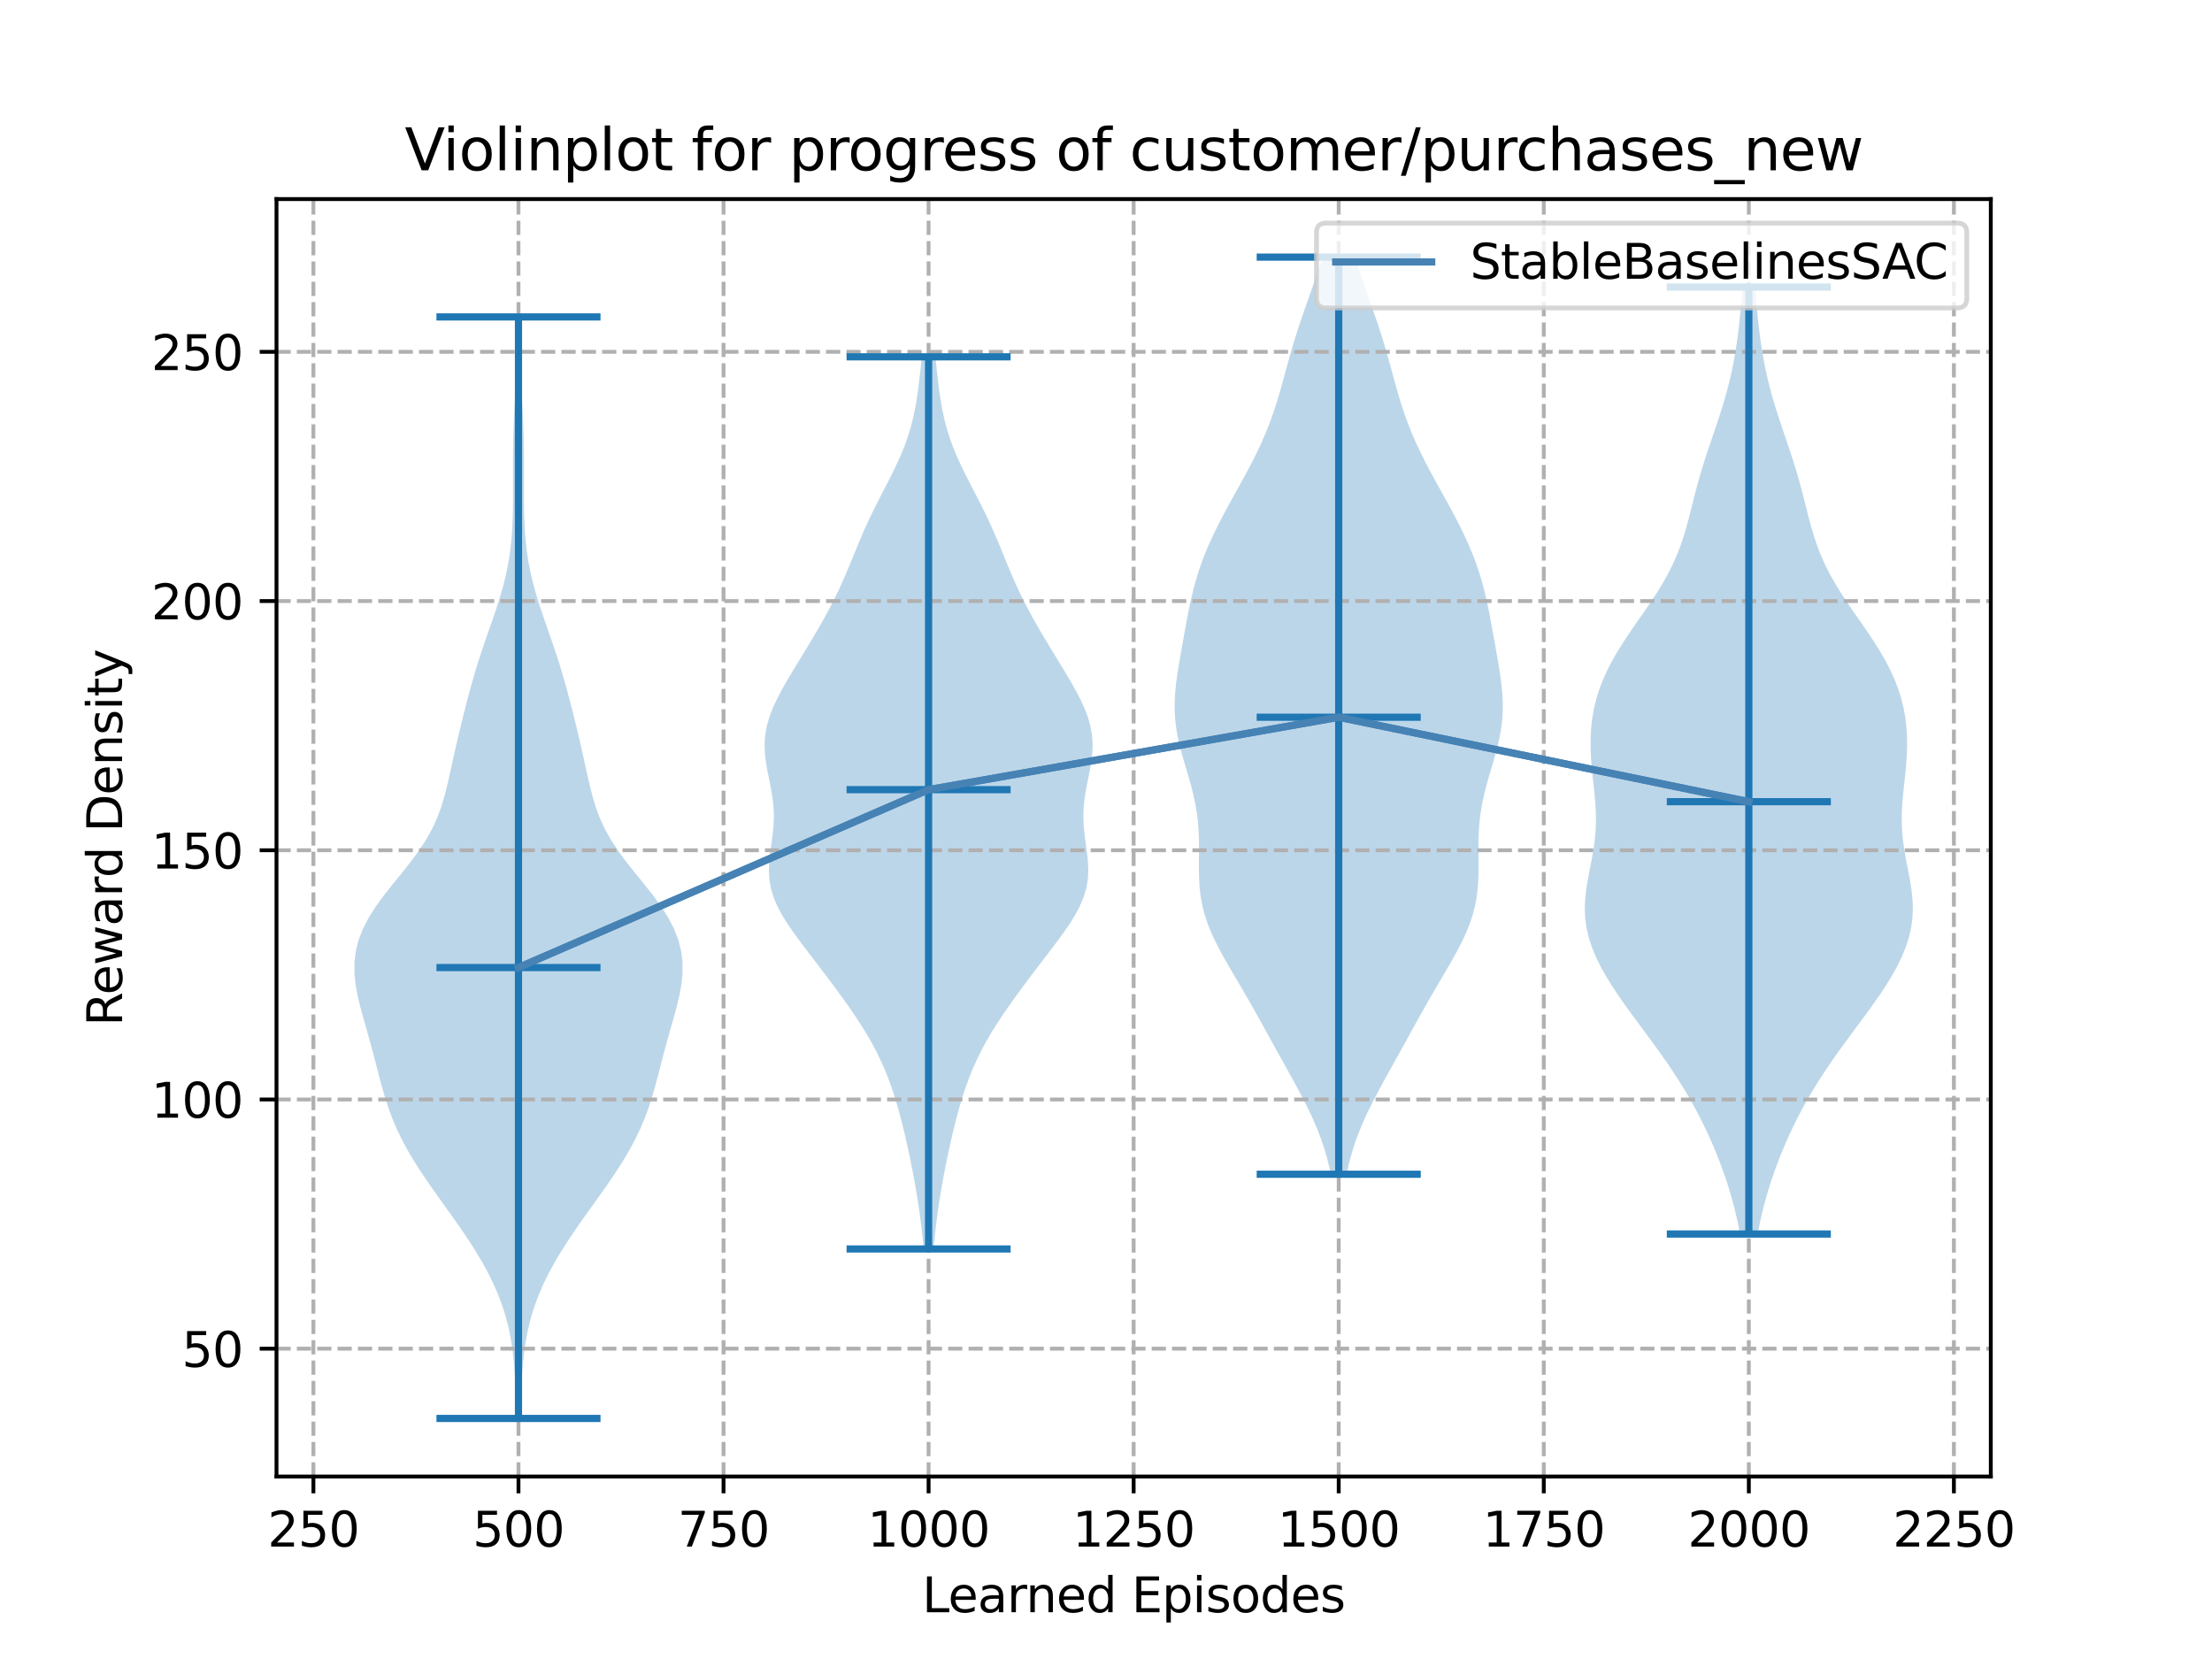<?xml version="1.0" encoding="utf-8" standalone="no"?>
<!DOCTYPE svg PUBLIC "-//W3C//DTD SVG 1.1//EN"
  "http://www.w3.org/Graphics/SVG/1.1/DTD/svg11.dtd">
<svg xmlns:xlink="http://www.w3.org/1999/xlink" width="460.8pt" height="345.6pt" viewBox="0 0 460.8 345.6" xmlns="http://www.w3.org/2000/svg" version="1.1">
 <defs>
  <style type="text/css">*{stroke-linejoin: round; stroke-linecap: butt}</style>
 </defs>
 <g id="figure_1">
  <g id="patch_1">
   <path d="M 0 345.6 
L 460.8 345.6 
L 460.8 0 
L 0 0 
z
" style="fill: #ffffff"/>
  </g>
  <g id="axes_1">
   <g id="patch_2">
    <path d="M 57.6 307.584 
L 414.72 307.584 
L 414.72 41.472 
L 57.6 41.472 
z
" style="fill: #ffffff"/>
   </g>
   <g id="PolyCollection_1">
    <path d="M 108.413 295.488 
L 107.601 295.488 
L 107.537 293.17 
L 107.462 290.852 
L 107.366 288.535 
L 107.237 286.217 
L 107.057 283.899 
L 106.808 281.581 
L 106.469 279.264 
L 106.022 276.946 
L 105.45 274.628 
L 104.742 272.31 
L 103.892 269.992 
L 102.899 267.675 
L 101.768 265.357 
L 100.507 263.039 
L 99.13 260.721 
L 97.652 258.403 
L 96.091 256.086 
L 94.47 253.768 
L 92.815 251.45 
L 91.154 249.132 
L 89.518 246.815 
L 87.937 244.497 
L 86.441 242.179 
L 85.053 239.861 
L 83.793 237.543 
L 82.673 235.226 
L 81.692 232.908 
L 80.842 230.59 
L 80.101 228.272 
L 79.441 225.954 
L 78.829 223.637 
L 78.233 221.319 
L 77.626 219.001 
L 76.995 216.683 
L 76.34 214.366 
L 75.679 212.048 
L 75.047 209.73 
L 74.492 207.412 
L 74.069 205.094 
L 73.833 202.777 
L 73.835 200.459 
L 74.115 198.141 
L 74.699 195.823 
L 75.595 193.506 
L 76.792 191.188 
L 78.261 188.87 
L 79.948 186.552 
L 81.778 184.234 
L 83.663 181.917 
L 85.507 179.599 
L 87.223 177.281 
L 88.744 174.963 
L 90.035 172.645 
L 91.092 170.328 
L 91.943 168.01 
L 92.632 165.692 
L 93.216 163.374 
L 93.744 161.057 
L 94.254 158.739 
L 94.77 156.421 
L 95.301 154.103 
L 95.85 151.785 
L 96.416 149.468 
L 96.999 147.15 
L 97.603 144.832 
L 98.236 142.514 
L 98.905 140.196 
L 99.617 137.879 
L 100.37 135.561 
L 101.16 133.243 
L 101.969 130.925 
L 102.776 128.608 
L 103.555 126.29 
L 104.28 123.972 
L 104.927 121.654 
L 105.48 119.336 
L 105.932 117.019 
L 106.281 114.701 
L 106.537 112.383 
L 106.708 110.065 
L 106.812 107.748 
L 106.862 105.43 
L 106.877 103.112 
L 106.872 100.794 
L 106.862 98.476 
L 106.861 96.159 
L 106.879 93.841 
L 106.921 91.523 
L 106.99 89.205 
L 107.081 86.887 
L 107.187 84.57 
L 107.298 82.252 
L 107.403 79.934 
L 107.495 77.616 
L 107.569 75.299 
L 107.625 72.981 
L 107.666 70.663 
L 107.697 68.345 
L 107.724 66.027 
L 108.29 66.027 
L 108.29 66.027 
L 108.317 68.345 
L 108.348 70.663 
L 108.389 72.981 
L 108.445 75.299 
L 108.519 77.616 
L 108.611 79.934 
L 108.716 82.252 
L 108.826 84.57 
L 108.932 86.887 
L 109.024 89.205 
L 109.092 91.523 
L 109.135 93.841 
L 109.153 96.159 
L 109.151 98.476 
L 109.142 100.794 
L 109.137 103.112 
L 109.151 105.43 
L 109.202 107.748 
L 109.305 110.065 
L 109.477 112.383 
L 109.732 114.701 
L 110.082 117.019 
L 110.534 119.336 
L 111.087 121.654 
L 111.734 123.972 
L 112.458 126.29 
L 113.238 128.608 
L 114.045 130.925 
L 114.854 133.243 
L 115.643 135.561 
L 116.397 137.879 
L 117.108 140.196 
L 117.778 142.514 
L 118.41 144.832 
L 119.015 147.15 
L 119.598 149.468 
L 120.164 151.785 
L 120.713 154.103 
L 121.244 156.421 
L 121.759 158.739 
L 122.27 161.057 
L 122.797 163.374 
L 123.381 165.692 
L 124.071 168.01 
L 124.921 170.328 
L 125.979 172.645 
L 127.269 174.963 
L 128.791 177.281 
L 130.507 179.599 
L 132.351 181.917 
L 134.235 184.234 
L 136.066 186.552 
L 137.752 188.87 
L 139.221 191.188 
L 140.419 193.506 
L 141.315 195.823 
L 141.899 198.141 
L 142.179 200.459 
L 142.181 202.777 
L 141.945 205.094 
L 141.522 207.412 
L 140.966 209.73 
L 140.335 212.048 
L 139.674 214.366 
L 139.019 216.683 
L 138.388 219.001 
L 137.781 221.319 
L 137.185 223.637 
L 136.573 225.954 
L 135.913 228.272 
L 135.172 230.59 
L 134.321 232.908 
L 133.341 235.226 
L 132.221 237.543 
L 130.961 239.861 
L 129.573 242.179 
L 128.076 244.497 
L 126.496 246.815 
L 124.859 249.132 
L 123.199 251.45 
L 121.544 253.768 
L 119.923 256.086 
L 118.362 258.403 
L 116.884 260.721 
L 115.507 263.039 
L 114.246 265.357 
L 113.115 267.675 
L 112.122 269.992 
L 111.271 272.31 
L 110.564 274.628 
L 109.992 276.946 
L 109.545 279.264 
L 109.206 281.581 
L 108.957 283.899 
L 108.777 286.217 
L 108.648 288.535 
L 108.552 290.852 
L 108.477 293.17 
L 108.413 295.488 
z
" clip-path="url(#p52c2e1648b)" style="fill: #1f77b4; fill-opacity: 0.3"/>
   </g>
   <g id="PolyCollection_2">
    <path d="M 194.464 260.186 
L 192.421 260.186 
L 192.238 258.309 
L 192.036 256.432 
L 191.812 254.554 
L 191.565 252.677 
L 191.294 250.8 
L 190.999 248.923 
L 190.681 247.045 
L 190.341 245.168 
L 189.981 243.291 
L 189.602 241.413 
L 189.204 239.536 
L 188.788 237.659 
L 188.352 235.781 
L 187.891 233.904 
L 187.401 232.027 
L 186.875 230.15 
L 186.305 228.272 
L 185.682 226.395 
L 184.996 224.518 
L 184.237 222.64 
L 183.399 220.763 
L 182.475 218.886 
L 181.465 217.008 
L 180.37 215.131 
L 179.199 213.254 
L 177.96 211.377 
L 176.666 209.499 
L 175.328 207.622 
L 173.956 205.745 
L 172.557 203.867 
L 171.136 201.99 
L 169.701 200.113 
L 168.262 198.235 
L 166.837 196.358 
L 165.456 194.481 
L 164.154 192.604 
L 162.977 190.726 
L 161.969 188.849 
L 161.169 186.972 
L 160.603 185.094 
L 160.277 183.217 
L 160.172 181.34 
L 160.249 179.462 
L 160.45 177.585 
L 160.71 175.708 
L 160.96 173.831 
L 161.14 171.953 
L 161.209 170.076 
L 161.143 168.199 
L 160.946 166.321 
L 160.64 164.444 
L 160.269 162.567 
L 159.888 160.689 
L 159.557 158.812 
L 159.334 156.935 
L 159.268 155.058 
L 159.392 153.18 
L 159.721 151.303 
L 160.251 149.426 
L 160.963 147.548 
L 161.826 145.671 
L 162.807 143.794 
L 163.869 141.916 
L 164.982 140.039 
L 166.122 138.162 
L 167.269 136.285 
L 168.411 134.407 
L 169.537 132.53 
L 170.636 130.653 
L 171.699 128.775 
L 172.719 126.898 
L 173.689 125.021 
L 174.604 123.143 
L 175.468 121.266 
L 176.286 119.389 
L 177.07 117.512 
L 177.838 115.634 
L 178.606 113.757 
L 179.392 111.88 
L 180.212 110.002 
L 181.074 108.125 
L 181.979 106.248 
L 182.922 104.37 
L 183.89 102.493 
L 184.862 100.616 
L 185.817 98.739 
L 186.731 96.861 
L 187.582 94.984 
L 188.353 93.107 
L 189.035 91.229 
L 189.623 89.352 
L 190.119 87.475 
L 190.533 85.597 
L 190.876 83.72 
L 191.163 81.843 
L 191.409 79.966 
L 191.628 78.088 
L 191.83 76.211 
L 192.023 74.334 
L 194.862 74.334 
L 194.862 74.334 
L 195.054 76.211 
L 195.257 78.088 
L 195.475 79.966 
L 195.722 81.843 
L 196.009 83.72 
L 196.352 85.597 
L 196.765 87.475 
L 197.262 89.352 
L 197.849 91.229 
L 198.531 93.107 
L 199.303 94.984 
L 200.154 96.861 
L 201.067 98.739 
L 202.022 100.616 
L 202.995 102.493 
L 203.962 104.37 
L 204.905 106.248 
L 205.811 108.125 
L 206.673 110.002 
L 207.492 111.88 
L 208.279 113.757 
L 209.047 115.634 
L 209.814 117.512 
L 210.599 119.389 
L 211.417 121.266 
L 212.28 123.143 
L 213.196 125.021 
L 214.165 126.898 
L 215.185 128.775 
L 216.249 130.653 
L 217.348 132.53 
L 218.473 134.407 
L 219.615 136.285 
L 220.763 138.162 
L 221.903 140.039 
L 223.016 141.916 
L 224.078 143.794 
L 225.058 145.671 
L 225.922 147.548 
L 226.634 149.426 
L 227.164 151.303 
L 227.492 153.18 
L 227.616 155.058 
L 227.55 156.935 
L 227.328 158.812 
L 226.997 160.689 
L 226.615 162.567 
L 226.244 164.444 
L 225.939 166.321 
L 225.741 168.199 
L 225.676 170.076 
L 225.745 171.953 
L 225.925 173.831 
L 226.175 175.708 
L 226.434 177.585 
L 226.636 179.462 
L 226.713 181.34 
L 226.608 183.217 
L 226.281 185.094 
L 225.715 186.972 
L 224.916 188.849 
L 223.908 190.726 
L 222.731 192.604 
L 221.429 194.481 
L 220.047 196.358 
L 218.623 198.235 
L 217.184 200.113 
L 215.749 201.99 
L 214.328 203.867 
L 212.928 205.745 
L 211.556 207.622 
L 210.218 209.499 
L 208.924 211.377 
L 207.686 213.254 
L 206.514 215.131 
L 205.42 217.008 
L 204.409 218.886 
L 203.486 220.763 
L 202.647 222.64 
L 201.889 224.518 
L 201.203 226.395 
L 200.579 228.272 
L 200.009 230.15 
L 199.484 232.027 
L 198.994 233.904 
L 198.533 235.781 
L 198.096 237.659 
L 197.68 239.536 
L 197.283 241.413 
L 196.904 243.291 
L 196.544 245.168 
L 196.204 247.045 
L 195.885 248.923 
L 195.591 250.8 
L 195.32 252.677 
L 195.073 254.554 
L 194.849 256.432 
L 194.647 258.309 
L 194.464 260.186 
z
" clip-path="url(#p52c2e1648b)" style="fill: #1f77b4; fill-opacity: 0.3"/>
   </g>
   <g id="PolyCollection_3">
    <path d="M 280.525 244.612 
L 277.23 244.612 
L 276.812 242.682 
L 276.314 240.753 
L 275.732 238.823 
L 275.063 236.893 
L 274.309 234.963 
L 273.474 233.034 
L 272.567 231.104 
L 271.6 229.174 
L 270.586 227.244 
L 269.54 225.315 
L 268.474 223.385 
L 267.402 221.455 
L 266.33 219.526 
L 265.262 217.596 
L 264.199 215.666 
L 263.135 213.736 
L 262.066 211.807 
L 260.984 209.877 
L 259.883 207.947 
L 258.764 206.017 
L 257.631 204.088 
L 256.496 202.158 
L 255.379 200.228 
L 254.304 198.298 
L 253.298 196.369 
L 252.391 194.439 
L 251.607 192.509 
L 250.962 190.579 
L 250.466 188.65 
L 250.115 186.72 
L 249.895 184.79 
L 249.784 182.86 
L 249.749 180.931 
L 249.757 179.001 
L 249.773 177.071 
L 249.762 175.142 
L 249.697 173.212 
L 249.555 171.282 
L 249.324 169.352 
L 248.998 167.423 
L 248.583 165.493 
L 248.091 163.563 
L 247.545 161.633 
L 246.973 159.704 
L 246.408 157.774 
L 245.882 155.844 
L 245.427 153.914 
L 245.069 151.985 
L 244.826 150.055 
L 244.705 148.125 
L 244.704 146.195 
L 244.81 144.266 
L 245.006 142.336 
L 245.269 140.406 
L 245.576 138.476 
L 245.908 136.547 
L 246.249 134.617 
L 246.593 132.687 
L 246.939 130.758 
L 247.295 128.828 
L 247.671 126.898 
L 248.08 124.968 
L 248.537 123.039 
L 249.053 121.109 
L 249.638 119.179 
L 250.299 117.249 
L 251.036 115.32 
L 251.848 113.39 
L 252.729 111.46 
L 253.673 109.53 
L 254.668 107.601 
L 255.701 105.671 
L 256.76 103.741 
L 257.83 101.811 
L 258.895 99.882 
L 259.939 97.952 
L 260.949 96.022 
L 261.91 94.093 
L 262.813 92.163 
L 263.651 90.233 
L 264.421 88.303 
L 265.125 86.374 
L 265.768 84.444 
L 266.361 82.514 
L 266.917 80.584 
L 267.451 78.655 
L 267.977 76.725 
L 268.51 74.795 
L 269.061 72.865 
L 269.638 70.936 
L 270.243 69.006 
L 270.877 67.076 
L 271.536 65.146 
L 272.21 63.217 
L 272.892 61.287 
L 273.569 59.357 
L 274.23 57.427 
L 274.864 55.498 
L 275.461 53.568 
L 282.295 53.568 
L 282.295 53.568 
L 282.892 55.498 
L 283.526 57.427 
L 284.187 59.357 
L 284.864 61.287 
L 285.545 63.217 
L 286.22 65.146 
L 286.878 67.076 
L 287.512 69.006 
L 288.118 70.936 
L 288.694 72.865 
L 289.245 74.795 
L 289.778 76.725 
L 290.305 78.655 
L 290.838 80.584 
L 291.394 82.514 
L 291.987 84.444 
L 292.63 86.374 
L 293.334 88.303 
L 294.104 90.233 
L 294.942 92.163 
L 295.845 94.093 
L 296.807 96.022 
L 297.816 97.952 
L 298.861 99.882 
L 299.925 101.811 
L 300.995 103.741 
L 302.054 105.671 
L 303.088 107.601 
L 304.083 109.53 
L 305.026 111.46 
L 305.908 113.39 
L 306.72 115.32 
L 307.457 117.249 
L 308.117 119.179 
L 308.702 121.109 
L 309.219 123.039 
L 309.675 124.968 
L 310.085 126.898 
L 310.46 128.828 
L 310.816 130.758 
L 311.163 132.687 
L 311.507 134.617 
L 311.848 136.547 
L 312.179 138.476 
L 312.486 140.406 
L 312.749 142.336 
L 312.945 144.266 
L 313.052 146.195 
L 313.051 148.125 
L 312.93 150.055 
L 312.686 151.985 
L 312.328 153.914 
L 311.873 155.844 
L 311.348 157.774 
L 310.782 159.704 
L 310.21 161.633 
L 309.664 163.563 
L 309.173 165.493 
L 308.757 167.423 
L 308.432 169.352 
L 308.2 171.282 
L 308.059 173.212 
L 307.994 175.142 
L 307.983 177.071 
L 307.998 179.001 
L 308.006 180.931 
L 307.972 182.86 
L 307.86 184.79 
L 307.64 186.72 
L 307.289 188.65 
L 306.793 190.579 
L 306.149 192.509 
L 305.364 194.439 
L 304.457 196.369 
L 303.452 198.298 
L 302.376 200.228 
L 301.259 202.158 
L 300.124 204.088 
L 298.991 206.017 
L 297.872 207.947 
L 296.772 209.877 
L 295.689 211.807 
L 294.62 213.736 
L 293.557 215.666 
L 292.493 217.596 
L 291.426 219.526 
L 290.354 221.455 
L 289.281 223.385 
L 288.216 225.315 
L 287.169 227.244 
L 286.155 229.174 
L 285.188 231.104 
L 284.281 233.034 
L 283.447 234.963 
L 282.693 236.893 
L 282.024 238.823 
L 281.442 240.753 
L 280.944 242.682 
L 280.525 244.612 
z
" clip-path="url(#p52c2e1648b)" style="fill: #1f77b4; fill-opacity: 0.3"/>
   </g>
   <g id="PolyCollection_4">
    <path d="M 366.146 257.072 
L 362.481 257.072 
L 362.09 255.079 
L 361.649 253.086 
L 361.156 251.094 
L 360.61 249.101 
L 360.011 247.108 
L 359.358 245.116 
L 358.651 243.123 
L 357.892 241.13 
L 357.079 239.138 
L 356.213 237.145 
L 355.292 235.152 
L 354.315 233.16 
L 353.277 231.167 
L 352.177 229.174 
L 351.013 227.182 
L 349.784 225.189 
L 348.491 223.196 
L 347.14 221.204 
L 345.737 219.211 
L 344.295 217.218 
L 342.826 215.226 
L 341.347 213.233 
L 339.877 211.24 
L 338.436 209.248 
L 337.046 207.255 
L 335.729 205.262 
L 334.505 203.27 
L 333.398 201.277 
L 332.427 199.284 
L 331.611 197.292 
L 330.967 195.299 
L 330.506 193.306 
L 330.231 191.314 
L 330.139 189.321 
L 330.214 187.328 
L 330.429 185.336 
L 330.748 183.343 
L 331.127 181.35 
L 331.519 179.358 
L 331.879 177.365 
L 332.172 175.372 
L 332.369 173.38 
L 332.46 171.387 
L 332.445 169.394 
L 332.34 167.402 
L 332.168 165.409 
L 331.959 163.416 
L 331.743 161.424 
L 331.551 159.431 
L 331.409 157.438 
L 331.338 155.446 
L 331.358 153.453 
L 331.481 151.46 
L 331.719 149.468 
L 332.081 147.475 
L 332.574 145.482 
L 333.205 143.49 
L 333.974 141.497 
L 334.881 139.504 
L 335.919 137.512 
L 337.075 135.519 
L 338.331 133.526 
L 339.662 131.534 
L 341.038 129.541 
L 342.425 127.548 
L 343.79 125.556 
L 345.101 123.563 
L 346.327 121.57 
L 347.45 119.578 
L 348.454 117.585 
L 349.337 115.592 
L 350.105 113.6 
L 350.772 111.607 
L 351.36 109.614 
L 351.894 107.622 
L 352.399 105.629 
L 352.901 103.636 
L 353.42 101.644 
L 353.968 99.651 
L 354.554 97.658 
L 355.177 95.666 
L 355.83 93.673 
L 356.504 91.68 
L 357.183 89.688 
L 357.853 87.695 
L 358.501 85.702 
L 359.114 83.71 
L 359.683 81.717 
L 360.202 79.724 
L 360.668 77.732 
L 361.082 75.739 
L 361.444 73.746 
L 361.759 71.754 
L 362.033 69.761 
L 362.272 67.768 
L 362.482 65.776 
L 362.67 63.783 
L 362.844 61.79 
L 363.006 59.798 
L 365.62 59.798 
L 365.62 59.798 
L 365.783 61.79 
L 365.956 63.783 
L 366.144 65.776 
L 366.355 67.768 
L 366.593 69.761 
L 366.867 71.754 
L 367.182 73.746 
L 367.545 75.739 
L 367.958 77.732 
L 368.424 79.724 
L 368.943 81.717 
L 369.512 83.71 
L 370.125 85.702 
L 370.773 87.695 
L 371.443 89.688 
L 372.123 91.68 
L 372.796 93.673 
L 373.449 95.666 
L 374.072 97.658 
L 374.658 99.651 
L 375.206 101.644 
L 375.725 103.636 
L 376.227 105.629 
L 376.732 107.622 
L 377.266 109.614 
L 377.854 111.607 
L 378.521 113.6 
L 379.289 115.592 
L 380.172 117.585 
L 381.177 119.578 
L 382.299 121.57 
L 383.526 123.563 
L 384.836 125.556 
L 386.201 127.548 
L 387.588 129.541 
L 388.964 131.534 
L 390.295 133.526 
L 391.551 135.519 
L 392.707 137.512 
L 393.745 139.504 
L 394.652 141.497 
L 395.421 143.49 
L 396.052 145.482 
L 396.545 147.475 
L 396.908 149.468 
L 397.146 151.46 
L 397.269 153.453 
L 397.288 155.446 
L 397.217 157.438 
L 397.075 159.431 
L 396.883 161.424 
L 396.667 163.416 
L 396.458 165.409 
L 396.286 167.402 
L 396.181 169.394 
L 396.167 171.387 
L 396.257 173.38 
L 396.455 175.372 
L 396.747 177.365 
L 397.108 179.358 
L 397.5 181.35 
L 397.879 183.343 
L 398.197 185.336 
L 398.413 187.328 
L 398.487 189.321 
L 398.395 191.314 
L 398.121 193.306 
L 397.659 195.299 
L 397.015 197.292 
L 396.199 199.284 
L 395.228 201.277 
L 394.121 203.27 
L 392.898 205.262 
L 391.58 207.255 
L 390.19 209.248 
L 388.749 211.24 
L 387.279 213.233 
L 385.8 215.226 
L 384.331 217.218 
L 382.889 219.211 
L 381.486 221.204 
L 380.135 223.196 
L 378.843 225.189 
L 377.613 227.182 
L 376.449 229.174 
L 375.349 231.167 
L 374.312 233.16 
L 373.334 235.152 
L 372.413 237.145 
L 371.547 239.138 
L 370.734 241.13 
L 369.975 243.123 
L 369.268 245.116 
L 368.615 247.108 
L 368.016 249.101 
L 367.47 251.094 
L 366.977 253.086 
L 366.536 255.079 
L 366.146 257.072 
z
" clip-path="url(#p52c2e1648b)" style="fill: #1f77b4; fill-opacity: 0.3"/>
   </g>
   <g id="matplotlib.axis_1">
    <g id="xtick_1">
     <g id="line2d_1">
      <path d="M 65.289 307.584 
L 65.289 41.472 
" clip-path="url(#p52c2e1648b)" style="fill: none; stroke-dasharray: 2.96,1.28; stroke-dashoffset: 0; stroke: #b0b0b0; stroke-width: 0.8"/>
     </g>
     <g id="line2d_2">
      <defs>
       <path id="me43ba89e5f" d="M 0 0 
L 0 3.5 
" style="stroke: #000000; stroke-width: 0.8"/>
      </defs>
      <g>
       <use xlink:href="#me43ba89e5f" x="65.289" y="307.584" style="stroke: #000000; stroke-width: 0.8"/>
      </g>
     </g>
     <g id="text_1">
      <!-- 250 -->
      <g transform="translate(55.745 322.182)scale(0.1 -0.1)">
       <defs>
        <path id="DejaVuSans-32" d="M 1228 531 
L 3431 531 
L 3431 0 
L 469 0 
L 469 531 
Q 828 903 1448 1529 
Q 2069 2156 2228 2338 
Q 2531 2678 2651 2914 
Q 2772 3150 2772 3378 
Q 2772 3750 2511 3984 
Q 2250 4219 1831 4219 
Q 1534 4219 1204 4116 
Q 875 4013 500 3803 
L 500 4441 
Q 881 4594 1212 4672 
Q 1544 4750 1819 4750 
Q 2544 4750 2975 4387 
Q 3406 4025 3406 3419 
Q 3406 3131 3298 2873 
Q 3191 2616 2906 2266 
Q 2828 2175 2409 1742 
Q 1991 1309 1228 531 
z
" transform="scale(0.016)"/>
        <path id="DejaVuSans-35" d="M 691 4666 
L 3169 4666 
L 3169 4134 
L 1269 4134 
L 1269 2991 
Q 1406 3038 1543 3061 
Q 1681 3084 1819 3084 
Q 2600 3084 3056 2656 
Q 3513 2228 3513 1497 
Q 3513 744 3044 326 
Q 2575 -91 1722 -91 
Q 1428 -91 1123 -41 
Q 819 9 494 109 
L 494 744 
Q 775 591 1075 516 
Q 1375 441 1709 441 
Q 2250 441 2565 725 
Q 2881 1009 2881 1497 
Q 2881 1984 2565 2268 
Q 2250 2553 1709 2553 
Q 1456 2553 1204 2497 
Q 953 2441 691 2322 
L 691 4666 
z
" transform="scale(0.016)"/>
        <path id="DejaVuSans-30" d="M 2034 4250 
Q 1547 4250 1301 3770 
Q 1056 3291 1056 2328 
Q 1056 1369 1301 889 
Q 1547 409 2034 409 
Q 2525 409 2770 889 
Q 3016 1369 3016 2328 
Q 3016 3291 2770 3770 
Q 2525 4250 2034 4250 
z
M 2034 4750 
Q 2819 4750 3233 4129 
Q 3647 3509 3647 2328 
Q 3647 1150 3233 529 
Q 2819 -91 2034 -91 
Q 1250 -91 836 529 
Q 422 1150 422 2328 
Q 422 3509 836 4129 
Q 1250 4750 2034 4750 
z
" transform="scale(0.016)"/>
       </defs>
       <use xlink:href="#DejaVuSans-32"/>
       <use xlink:href="#DejaVuSans-35" x="63.623"/>
       <use xlink:href="#DejaVuSans-30" x="127.246"/>
      </g>
     </g>
    </g>
    <g id="xtick_2">
     <g id="line2d_3">
      <path d="M 108.007 307.584 
L 108.007 41.472 
" clip-path="url(#p52c2e1648b)" style="fill: none; stroke-dasharray: 2.96,1.28; stroke-dashoffset: 0; stroke: #b0b0b0; stroke-width: 0.8"/>
     </g>
     <g id="line2d_4">
      <g>
       <use xlink:href="#me43ba89e5f" x="108.007" y="307.584" style="stroke: #000000; stroke-width: 0.8"/>
      </g>
     </g>
     <g id="text_2">
      <!-- 500 -->
      <g transform="translate(98.463 322.182)scale(0.1 -0.1)">
       <use xlink:href="#DejaVuSans-35"/>
       <use xlink:href="#DejaVuSans-30" x="63.623"/>
       <use xlink:href="#DejaVuSans-30" x="127.246"/>
      </g>
     </g>
    </g>
    <g id="xtick_3">
     <g id="line2d_5">
      <path d="M 150.725 307.584 
L 150.725 41.472 
" clip-path="url(#p52c2e1648b)" style="fill: none; stroke-dasharray: 2.96,1.28; stroke-dashoffset: 0; stroke: #b0b0b0; stroke-width: 0.8"/>
     </g>
     <g id="line2d_6">
      <g>
       <use xlink:href="#me43ba89e5f" x="150.725" y="307.584" style="stroke: #000000; stroke-width: 0.8"/>
      </g>
     </g>
     <g id="text_3">
      <!-- 750 -->
      <g transform="translate(141.181 322.182)scale(0.1 -0.1)">
       <defs>
        <path id="DejaVuSans-37" d="M 525 4666 
L 3525 4666 
L 3525 4397 
L 1831 0 
L 1172 0 
L 2766 4134 
L 525 4134 
L 525 4666 
z
" transform="scale(0.016)"/>
       </defs>
       <use xlink:href="#DejaVuSans-37"/>
       <use xlink:href="#DejaVuSans-35" x="63.623"/>
       <use xlink:href="#DejaVuSans-30" x="127.246"/>
      </g>
     </g>
    </g>
    <g id="xtick_4">
     <g id="line2d_7">
      <path d="M 193.442 307.584 
L 193.442 41.472 
" clip-path="url(#p52c2e1648b)" style="fill: none; stroke-dasharray: 2.96,1.28; stroke-dashoffset: 0; stroke: #b0b0b0; stroke-width: 0.8"/>
     </g>
     <g id="line2d_8">
      <g>
       <use xlink:href="#me43ba89e5f" x="193.442" y="307.584" style="stroke: #000000; stroke-width: 0.8"/>
      </g>
     </g>
     <g id="text_4">
      <!-- 1000 -->
      <g transform="translate(180.717 322.182)scale(0.1 -0.1)">
       <defs>
        <path id="DejaVuSans-31" d="M 794 531 
L 1825 531 
L 1825 4091 
L 703 3866 
L 703 4441 
L 1819 4666 
L 2450 4666 
L 2450 531 
L 3481 531 
L 3481 0 
L 794 0 
L 794 531 
z
" transform="scale(0.016)"/>
       </defs>
       <use xlink:href="#DejaVuSans-31"/>
       <use xlink:href="#DejaVuSans-30" x="63.623"/>
       <use xlink:href="#DejaVuSans-30" x="127.246"/>
       <use xlink:href="#DejaVuSans-30" x="190.869"/>
      </g>
     </g>
    </g>
    <g id="xtick_5">
     <g id="line2d_9">
      <path d="M 236.16 307.584 
L 236.16 41.472 
" clip-path="url(#p52c2e1648b)" style="fill: none; stroke-dasharray: 2.96,1.28; stroke-dashoffset: 0; stroke: #b0b0b0; stroke-width: 0.8"/>
     </g>
     <g id="line2d_10">
      <g>
       <use xlink:href="#me43ba89e5f" x="236.16" y="307.584" style="stroke: #000000; stroke-width: 0.8"/>
      </g>
     </g>
     <g id="text_5">
      <!-- 1250 -->
      <g transform="translate(223.435 322.182)scale(0.1 -0.1)">
       <use xlink:href="#DejaVuSans-31"/>
       <use xlink:href="#DejaVuSans-32" x="63.623"/>
       <use xlink:href="#DejaVuSans-35" x="127.246"/>
       <use xlink:href="#DejaVuSans-30" x="190.869"/>
      </g>
     </g>
    </g>
    <g id="xtick_6">
     <g id="line2d_11">
      <path d="M 278.878 307.584 
L 278.878 41.472 
" clip-path="url(#p52c2e1648b)" style="fill: none; stroke-dasharray: 2.96,1.28; stroke-dashoffset: 0; stroke: #b0b0b0; stroke-width: 0.8"/>
     </g>
     <g id="line2d_12">
      <g>
       <use xlink:href="#me43ba89e5f" x="278.878" y="307.584" style="stroke: #000000; stroke-width: 0.8"/>
      </g>
     </g>
     <g id="text_6">
      <!-- 1500 -->
      <g transform="translate(266.153 322.182)scale(0.1 -0.1)">
       <use xlink:href="#DejaVuSans-31"/>
       <use xlink:href="#DejaVuSans-35" x="63.623"/>
       <use xlink:href="#DejaVuSans-30" x="127.246"/>
       <use xlink:href="#DejaVuSans-30" x="190.869"/>
      </g>
     </g>
    </g>
    <g id="xtick_7">
     <g id="line2d_13">
      <path d="M 321.595 307.584 
L 321.595 41.472 
" clip-path="url(#p52c2e1648b)" style="fill: none; stroke-dasharray: 2.96,1.28; stroke-dashoffset: 0; stroke: #b0b0b0; stroke-width: 0.8"/>
     </g>
     <g id="line2d_14">
      <g>
       <use xlink:href="#me43ba89e5f" x="321.595" y="307.584" style="stroke: #000000; stroke-width: 0.8"/>
      </g>
     </g>
     <g id="text_7">
      <!-- 1750 -->
      <g transform="translate(308.87 322.182)scale(0.1 -0.1)">
       <use xlink:href="#DejaVuSans-31"/>
       <use xlink:href="#DejaVuSans-37" x="63.623"/>
       <use xlink:href="#DejaVuSans-35" x="127.246"/>
       <use xlink:href="#DejaVuSans-30" x="190.869"/>
      </g>
     </g>
    </g>
    <g id="xtick_8">
     <g id="line2d_15">
      <path d="M 364.313 307.584 
L 364.313 41.472 
" clip-path="url(#p52c2e1648b)" style="fill: none; stroke-dasharray: 2.96,1.28; stroke-dashoffset: 0; stroke: #b0b0b0; stroke-width: 0.8"/>
     </g>
     <g id="line2d_16">
      <g>
       <use xlink:href="#me43ba89e5f" x="364.313" y="307.584" style="stroke: #000000; stroke-width: 0.8"/>
      </g>
     </g>
     <g id="text_8">
      <!-- 2000 -->
      <g transform="translate(351.588 322.182)scale(0.1 -0.1)">
       <use xlink:href="#DejaVuSans-32"/>
       <use xlink:href="#DejaVuSans-30" x="63.623"/>
       <use xlink:href="#DejaVuSans-30" x="127.246"/>
       <use xlink:href="#DejaVuSans-30" x="190.869"/>
      </g>
     </g>
    </g>
    <g id="xtick_9">
     <g id="line2d_17">
      <path d="M 407.031 307.584 
L 407.031 41.472 
" clip-path="url(#p52c2e1648b)" style="fill: none; stroke-dasharray: 2.96,1.28; stroke-dashoffset: 0; stroke: #b0b0b0; stroke-width: 0.8"/>
     </g>
     <g id="line2d_18">
      <g>
       <use xlink:href="#me43ba89e5f" x="407.031" y="307.584" style="stroke: #000000; stroke-width: 0.8"/>
      </g>
     </g>
     <g id="text_9">
      <!-- 2250 -->
      <g transform="translate(394.306 322.182)scale(0.1 -0.1)">
       <use xlink:href="#DejaVuSans-32"/>
       <use xlink:href="#DejaVuSans-32" x="63.623"/>
       <use xlink:href="#DejaVuSans-35" x="127.246"/>
       <use xlink:href="#DejaVuSans-30" x="190.869"/>
      </g>
     </g>
    </g>
    <g id="text_10">
     <!-- Learned Episodes -->
     <g transform="translate(192.102 335.861)scale(0.1 -0.1)">
      <defs>
       <path id="DejaVuSans-4c" d="M 628 4666 
L 1259 4666 
L 1259 531 
L 3531 531 
L 3531 0 
L 628 0 
L 628 4666 
z
" transform="scale(0.016)"/>
       <path id="DejaVuSans-65" d="M 3597 1894 
L 3597 1613 
L 953 1613 
Q 991 1019 1311 708 
Q 1631 397 2203 397 
Q 2534 397 2845 478 
Q 3156 559 3463 722 
L 3463 178 
Q 3153 47 2828 -22 
Q 2503 -91 2169 -91 
Q 1331 -91 842 396 
Q 353 884 353 1716 
Q 353 2575 817 3079 
Q 1281 3584 2069 3584 
Q 2775 3584 3186 3129 
Q 3597 2675 3597 1894 
z
M 3022 2063 
Q 3016 2534 2758 2815 
Q 2500 3097 2075 3097 
Q 1594 3097 1305 2825 
Q 1016 2553 972 2059 
L 3022 2063 
z
" transform="scale(0.016)"/>
       <path id="DejaVuSans-61" d="M 2194 1759 
Q 1497 1759 1228 1600 
Q 959 1441 959 1056 
Q 959 750 1161 570 
Q 1363 391 1709 391 
Q 2188 391 2477 730 
Q 2766 1069 2766 1631 
L 2766 1759 
L 2194 1759 
z
M 3341 1997 
L 3341 0 
L 2766 0 
L 2766 531 
Q 2569 213 2275 61 
Q 1981 -91 1556 -91 
Q 1019 -91 701 211 
Q 384 513 384 1019 
Q 384 1609 779 1909 
Q 1175 2209 1959 2209 
L 2766 2209 
L 2766 2266 
Q 2766 2663 2505 2880 
Q 2244 3097 1772 3097 
Q 1472 3097 1187 3025 
Q 903 2953 641 2809 
L 641 3341 
Q 956 3463 1253 3523 
Q 1550 3584 1831 3584 
Q 2591 3584 2966 3190 
Q 3341 2797 3341 1997 
z
" transform="scale(0.016)"/>
       <path id="DejaVuSans-72" d="M 2631 2963 
Q 2534 3019 2420 3045 
Q 2306 3072 2169 3072 
Q 1681 3072 1420 2755 
Q 1159 2438 1159 1844 
L 1159 0 
L 581 0 
L 581 3500 
L 1159 3500 
L 1159 2956 
Q 1341 3275 1631 3429 
Q 1922 3584 2338 3584 
Q 2397 3584 2469 3576 
Q 2541 3569 2628 3553 
L 2631 2963 
z
" transform="scale(0.016)"/>
       <path id="DejaVuSans-6e" d="M 3513 2113 
L 3513 0 
L 2938 0 
L 2938 2094 
Q 2938 2591 2744 2837 
Q 2550 3084 2163 3084 
Q 1697 3084 1428 2787 
Q 1159 2491 1159 1978 
L 1159 0 
L 581 0 
L 581 3500 
L 1159 3500 
L 1159 2956 
Q 1366 3272 1645 3428 
Q 1925 3584 2291 3584 
Q 2894 3584 3203 3211 
Q 3513 2838 3513 2113 
z
" transform="scale(0.016)"/>
       <path id="DejaVuSans-64" d="M 2906 2969 
L 2906 4863 
L 3481 4863 
L 3481 0 
L 2906 0 
L 2906 525 
Q 2725 213 2448 61 
Q 2172 -91 1784 -91 
Q 1150 -91 751 415 
Q 353 922 353 1747 
Q 353 2572 751 3078 
Q 1150 3584 1784 3584 
Q 2172 3584 2448 3432 
Q 2725 3281 2906 2969 
z
M 947 1747 
Q 947 1113 1208 752 
Q 1469 391 1925 391 
Q 2381 391 2643 752 
Q 2906 1113 2906 1747 
Q 2906 2381 2643 2742 
Q 2381 3103 1925 3103 
Q 1469 3103 1208 2742 
Q 947 2381 947 1747 
z
" transform="scale(0.016)"/>
       <path id="DejaVuSans-20" transform="scale(0.016)"/>
       <path id="DejaVuSans-45" d="M 628 4666 
L 3578 4666 
L 3578 4134 
L 1259 4134 
L 1259 2753 
L 3481 2753 
L 3481 2222 
L 1259 2222 
L 1259 531 
L 3634 531 
L 3634 0 
L 628 0 
L 628 4666 
z
" transform="scale(0.016)"/>
       <path id="DejaVuSans-70" d="M 1159 525 
L 1159 -1331 
L 581 -1331 
L 581 3500 
L 1159 3500 
L 1159 2969 
Q 1341 3281 1617 3432 
Q 1894 3584 2278 3584 
Q 2916 3584 3314 3078 
Q 3713 2572 3713 1747 
Q 3713 922 3314 415 
Q 2916 -91 2278 -91 
Q 1894 -91 1617 61 
Q 1341 213 1159 525 
z
M 3116 1747 
Q 3116 2381 2855 2742 
Q 2594 3103 2138 3103 
Q 1681 3103 1420 2742 
Q 1159 2381 1159 1747 
Q 1159 1113 1420 752 
Q 1681 391 2138 391 
Q 2594 391 2855 752 
Q 3116 1113 3116 1747 
z
" transform="scale(0.016)"/>
       <path id="DejaVuSans-69" d="M 603 3500 
L 1178 3500 
L 1178 0 
L 603 0 
L 603 3500 
z
M 603 4863 
L 1178 4863 
L 1178 4134 
L 603 4134 
L 603 4863 
z
" transform="scale(0.016)"/>
       <path id="DejaVuSans-73" d="M 2834 3397 
L 2834 2853 
Q 2591 2978 2328 3040 
Q 2066 3103 1784 3103 
Q 1356 3103 1142 2972 
Q 928 2841 928 2578 
Q 928 2378 1081 2264 
Q 1234 2150 1697 2047 
L 1894 2003 
Q 2506 1872 2764 1633 
Q 3022 1394 3022 966 
Q 3022 478 2636 193 
Q 2250 -91 1575 -91 
Q 1294 -91 989 -36 
Q 684 19 347 128 
L 347 722 
Q 666 556 975 473 
Q 1284 391 1588 391 
Q 1994 391 2212 530 
Q 2431 669 2431 922 
Q 2431 1156 2273 1281 
Q 2116 1406 1581 1522 
L 1381 1569 
Q 847 1681 609 1914 
Q 372 2147 372 2553 
Q 372 3047 722 3315 
Q 1072 3584 1716 3584 
Q 2034 3584 2315 3537 
Q 2597 3491 2834 3397 
z
" transform="scale(0.016)"/>
       <path id="DejaVuSans-6f" d="M 1959 3097 
Q 1497 3097 1228 2736 
Q 959 2375 959 1747 
Q 959 1119 1226 758 
Q 1494 397 1959 397 
Q 2419 397 2687 759 
Q 2956 1122 2956 1747 
Q 2956 2369 2687 2733 
Q 2419 3097 1959 3097 
z
M 1959 3584 
Q 2709 3584 3137 3096 
Q 3566 2609 3566 1747 
Q 3566 888 3137 398 
Q 2709 -91 1959 -91 
Q 1206 -91 779 398 
Q 353 888 353 1747 
Q 353 2609 779 3096 
Q 1206 3584 1959 3584 
z
" transform="scale(0.016)"/>
      </defs>
      <use xlink:href="#DejaVuSans-4c"/>
      <use xlink:href="#DejaVuSans-65" x="53.963"/>
      <use xlink:href="#DejaVuSans-61" x="115.486"/>
      <use xlink:href="#DejaVuSans-72" x="176.766"/>
      <use xlink:href="#DejaVuSans-6e" x="216.129"/>
      <use xlink:href="#DejaVuSans-65" x="279.508"/>
      <use xlink:href="#DejaVuSans-64" x="341.031"/>
      <use xlink:href="#DejaVuSans-20" x="404.508"/>
      <use xlink:href="#DejaVuSans-45" x="436.295"/>
      <use xlink:href="#DejaVuSans-70" x="499.479"/>
      <use xlink:href="#DejaVuSans-69" x="562.955"/>
      <use xlink:href="#DejaVuSans-73" x="590.738"/>
      <use xlink:href="#DejaVuSans-6f" x="642.838"/>
      <use xlink:href="#DejaVuSans-64" x="704.02"/>
      <use xlink:href="#DejaVuSans-65" x="767.496"/>
      <use xlink:href="#DejaVuSans-73" x="829.02"/>
     </g>
    </g>
   </g>
   <g id="matplotlib.axis_2">
    <g id="ytick_1">
     <g id="line2d_19">
      <path d="M 57.6 280.952 
L 414.72 280.952 
" clip-path="url(#p52c2e1648b)" style="fill: none; stroke-dasharray: 2.96,1.28; stroke-dashoffset: 0; stroke: #b0b0b0; stroke-width: 0.8"/>
     </g>
     <g id="line2d_20">
      <defs>
       <path id="m9bf20653a7" d="M 0 0 
L -3.5 0 
" style="stroke: #000000; stroke-width: 0.8"/>
      </defs>
      <g>
       <use xlink:href="#m9bf20653a7" x="57.6" y="280.952" style="stroke: #000000; stroke-width: 0.8"/>
      </g>
     </g>
     <g id="text_11">
      <!-- 50 -->
      <g transform="translate(37.875 284.751)scale(0.1 -0.1)">
       <use xlink:href="#DejaVuSans-35"/>
       <use xlink:href="#DejaVuSans-30" x="63.623"/>
      </g>
     </g>
    </g>
    <g id="ytick_2">
     <g id="line2d_21">
      <path d="M 57.6 229.038 
L 414.72 229.038 
" clip-path="url(#p52c2e1648b)" style="fill: none; stroke-dasharray: 2.96,1.28; stroke-dashoffset: 0; stroke: #b0b0b0; stroke-width: 0.8"/>
     </g>
     <g id="line2d_22">
      <g>
       <use xlink:href="#m9bf20653a7" x="57.6" y="229.038" style="stroke: #000000; stroke-width: 0.8"/>
      </g>
     </g>
     <g id="text_12">
      <!-- 100 -->
      <g transform="translate(31.512 232.837)scale(0.1 -0.1)">
       <use xlink:href="#DejaVuSans-31"/>
       <use xlink:href="#DejaVuSans-30" x="63.623"/>
       <use xlink:href="#DejaVuSans-30" x="127.246"/>
      </g>
     </g>
    </g>
    <g id="ytick_3">
     <g id="line2d_23">
      <path d="M 57.6 177.124 
L 414.72 177.124 
" clip-path="url(#p52c2e1648b)" style="fill: none; stroke-dasharray: 2.96,1.28; stroke-dashoffset: 0; stroke: #b0b0b0; stroke-width: 0.8"/>
     </g>
     <g id="line2d_24">
      <g>
       <use xlink:href="#m9bf20653a7" x="57.6" y="177.124" style="stroke: #000000; stroke-width: 0.8"/>
      </g>
     </g>
     <g id="text_13">
      <!-- 150 -->
      <g transform="translate(31.512 180.923)scale(0.1 -0.1)">
       <use xlink:href="#DejaVuSans-31"/>
       <use xlink:href="#DejaVuSans-35" x="63.623"/>
       <use xlink:href="#DejaVuSans-30" x="127.246"/>
      </g>
     </g>
    </g>
    <g id="ytick_4">
     <g id="line2d_25">
      <path d="M 57.6 125.21 
L 414.72 125.21 
" clip-path="url(#p52c2e1648b)" style="fill: none; stroke-dasharray: 2.96,1.28; stroke-dashoffset: 0; stroke: #b0b0b0; stroke-width: 0.8"/>
     </g>
     <g id="line2d_26">
      <g>
       <use xlink:href="#m9bf20653a7" x="57.6" y="125.21" style="stroke: #000000; stroke-width: 0.8"/>
      </g>
     </g>
     <g id="text_14">
      <!-- 200 -->
      <g transform="translate(31.512 129.009)scale(0.1 -0.1)">
       <use xlink:href="#DejaVuSans-32"/>
       <use xlink:href="#DejaVuSans-30" x="63.623"/>
       <use xlink:href="#DejaVuSans-30" x="127.246"/>
      </g>
     </g>
    </g>
    <g id="ytick_5">
     <g id="line2d_27">
      <path d="M 57.6 73.295 
L 414.72 73.295 
" clip-path="url(#p52c2e1648b)" style="fill: none; stroke-dasharray: 2.96,1.28; stroke-dashoffset: 0; stroke: #b0b0b0; stroke-width: 0.8"/>
     </g>
     <g id="line2d_28">
      <g>
       <use xlink:href="#m9bf20653a7" x="57.6" y="73.295" style="stroke: #000000; stroke-width: 0.8"/>
      </g>
     </g>
     <g id="text_15">
      <!-- 250 -->
      <g transform="translate(31.512 77.095)scale(0.1 -0.1)">
       <use xlink:href="#DejaVuSans-32"/>
       <use xlink:href="#DejaVuSans-35" x="63.623"/>
       <use xlink:href="#DejaVuSans-30" x="127.246"/>
      </g>
     </g>
    </g>
    <g id="text_16">
     <!-- Reward Density -->
     <g transform="translate(25.433 213.747)rotate(-90)scale(0.1 -0.1)">
      <defs>
       <path id="DejaVuSans-52" d="M 2841 2188 
Q 3044 2119 3236 1894 
Q 3428 1669 3622 1275 
L 4263 0 
L 3584 0 
L 2988 1197 
Q 2756 1666 2539 1819 
Q 2322 1972 1947 1972 
L 1259 1972 
L 1259 0 
L 628 0 
L 628 4666 
L 2053 4666 
Q 2853 4666 3247 4331 
Q 3641 3997 3641 3322 
Q 3641 2881 3436 2590 
Q 3231 2300 2841 2188 
z
M 1259 4147 
L 1259 2491 
L 2053 2491 
Q 2509 2491 2742 2702 
Q 2975 2913 2975 3322 
Q 2975 3731 2742 3939 
Q 2509 4147 2053 4147 
L 1259 4147 
z
" transform="scale(0.016)"/>
       <path id="DejaVuSans-77" d="M 269 3500 
L 844 3500 
L 1563 769 
L 2278 3500 
L 2956 3500 
L 3675 769 
L 4391 3500 
L 4966 3500 
L 4050 0 
L 3372 0 
L 2619 2869 
L 1863 0 
L 1184 0 
L 269 3500 
z
" transform="scale(0.016)"/>
       <path id="DejaVuSans-44" d="M 1259 4147 
L 1259 519 
L 2022 519 
Q 2988 519 3436 956 
Q 3884 1394 3884 2338 
Q 3884 3275 3436 3711 
Q 2988 4147 2022 4147 
L 1259 4147 
z
M 628 4666 
L 1925 4666 
Q 3281 4666 3915 4102 
Q 4550 3538 4550 2338 
Q 4550 1131 3912 565 
Q 3275 0 1925 0 
L 628 0 
L 628 4666 
z
" transform="scale(0.016)"/>
       <path id="DejaVuSans-74" d="M 1172 4494 
L 1172 3500 
L 2356 3500 
L 2356 3053 
L 1172 3053 
L 1172 1153 
Q 1172 725 1289 603 
Q 1406 481 1766 481 
L 2356 481 
L 2356 0 
L 1766 0 
Q 1100 0 847 248 
Q 594 497 594 1153 
L 594 3053 
L 172 3053 
L 172 3500 
L 594 3500 
L 594 4494 
L 1172 4494 
z
" transform="scale(0.016)"/>
       <path id="DejaVuSans-79" d="M 2059 -325 
Q 1816 -950 1584 -1140 
Q 1353 -1331 966 -1331 
L 506 -1331 
L 506 -850 
L 844 -850 
Q 1081 -850 1212 -737 
Q 1344 -625 1503 -206 
L 1606 56 
L 191 3500 
L 800 3500 
L 1894 763 
L 2988 3500 
L 3597 3500 
L 2059 -325 
z
" transform="scale(0.016)"/>
      </defs>
      <use xlink:href="#DejaVuSans-52"/>
      <use xlink:href="#DejaVuSans-65" x="64.982"/>
      <use xlink:href="#DejaVuSans-77" x="126.506"/>
      <use xlink:href="#DejaVuSans-61" x="208.293"/>
      <use xlink:href="#DejaVuSans-72" x="269.572"/>
      <use xlink:href="#DejaVuSans-64" x="308.936"/>
      <use xlink:href="#DejaVuSans-20" x="372.412"/>
      <use xlink:href="#DejaVuSans-44" x="404.199"/>
      <use xlink:href="#DejaVuSans-65" x="481.201"/>
      <use xlink:href="#DejaVuSans-6e" x="542.725"/>
      <use xlink:href="#DejaVuSans-73" x="606.104"/>
      <use xlink:href="#DejaVuSans-69" x="658.203"/>
      <use xlink:href="#DejaVuSans-74" x="685.986"/>
      <use xlink:href="#DejaVuSans-79" x="725.195"/>
     </g>
    </g>
   </g>
   <g id="LineCollection_1">
    <path d="M 90.92 201.557 
L 125.094 201.557 
" clip-path="url(#p52c2e1648b)" style="fill: none; stroke: #1f77b4; stroke-width: 1.5"/>
    <path d="M 176.355 164.5 
L 210.529 164.5 
" clip-path="url(#p52c2e1648b)" style="fill: none; stroke: #1f77b4; stroke-width: 1.5"/>
    <path d="M 261.791 149.414 
L 295.965 149.414 
" clip-path="url(#p52c2e1648b)" style="fill: none; stroke: #1f77b4; stroke-width: 1.5"/>
    <path d="M 347.226 167.007 
L 381.4 167.007 
" clip-path="url(#p52c2e1648b)" style="fill: none; stroke: #1f77b4; stroke-width: 1.5"/>
   </g>
   <g id="LineCollection_2">
    <path d="M 90.92 66.027 
L 125.094 66.027 
" clip-path="url(#p52c2e1648b)" style="fill: none; stroke: #1f77b4; stroke-width: 1.5"/>
    <path d="M 176.355 74.334 
L 210.529 74.334 
" clip-path="url(#p52c2e1648b)" style="fill: none; stroke: #1f77b4; stroke-width: 1.5"/>
    <path d="M 261.791 53.568 
L 295.965 53.568 
" clip-path="url(#p52c2e1648b)" style="fill: none; stroke: #1f77b4; stroke-width: 1.5"/>
    <path d="M 347.226 59.798 
L 381.4 59.798 
" clip-path="url(#p52c2e1648b)" style="fill: none; stroke: #1f77b4; stroke-width: 1.5"/>
   </g>
   <g id="LineCollection_3">
    <path d="M 90.92 295.488 
L 125.094 295.488 
" clip-path="url(#p52c2e1648b)" style="fill: none; stroke: #1f77b4; stroke-width: 1.5"/>
    <path d="M 176.355 260.186 
L 210.529 260.186 
" clip-path="url(#p52c2e1648b)" style="fill: none; stroke: #1f77b4; stroke-width: 1.5"/>
    <path d="M 261.791 244.612 
L 295.965 244.612 
" clip-path="url(#p52c2e1648b)" style="fill: none; stroke: #1f77b4; stroke-width: 1.5"/>
    <path d="M 347.226 257.072 
L 381.4 257.072 
" clip-path="url(#p52c2e1648b)" style="fill: none; stroke: #1f77b4; stroke-width: 1.5"/>
   </g>
   <g id="LineCollection_4">
    <path d="M 108.007 295.488 
L 108.007 66.027 
" clip-path="url(#p52c2e1648b)" style="fill: none; stroke: #1f77b4; stroke-width: 1.5"/>
    <path d="M 193.442 260.186 
L 193.442 74.334 
" clip-path="url(#p52c2e1648b)" style="fill: none; stroke: #1f77b4; stroke-width: 1.5"/>
    <path d="M 278.878 244.612 
L 278.878 53.568 
" clip-path="url(#p52c2e1648b)" style="fill: none; stroke: #1f77b4; stroke-width: 1.5"/>
    <path d="M 364.313 257.072 
L 364.313 59.798 
" clip-path="url(#p52c2e1648b)" style="fill: none; stroke: #1f77b4; stroke-width: 1.5"/>
   </g>
   <g id="line2d_29">
    <path d="M 108.007 201.557 
L 193.442 164.5 
L 278.878 149.414 
L 364.313 167.007 
" clip-path="url(#p52c2e1648b)" style="fill: none; stroke: #4682b4; stroke-width: 1.5; stroke-linecap: square"/>
   </g>
   <g id="line2d_30">
    <path d="M 108.007 201.557 
L 193.442 164.5 
L 278.878 149.414 
L 364.313 167.007 
" clip-path="url(#p52c2e1648b)" style="fill: none; stroke: #4682b4; stroke-width: 1.5; stroke-linecap: square"/>
   </g>
   <g id="patch_3">
    <path d="M 57.6 307.584 
L 57.6 41.472 
" style="fill: none; stroke: #000000; stroke-width: 0.8; stroke-linejoin: miter; stroke-linecap: square"/>
   </g>
   <g id="patch_4">
    <path d="M 414.72 307.584 
L 414.72 41.472 
" style="fill: none; stroke: #000000; stroke-width: 0.8; stroke-linejoin: miter; stroke-linecap: square"/>
   </g>
   <g id="patch_5">
    <path d="M 57.6 307.584 
L 414.72 307.584 
" style="fill: none; stroke: #000000; stroke-width: 0.8; stroke-linejoin: miter; stroke-linecap: square"/>
   </g>
   <g id="patch_6">
    <path d="M 57.6 41.472 
L 414.72 41.472 
" style="fill: none; stroke: #000000; stroke-width: 0.8; stroke-linejoin: miter; stroke-linecap: square"/>
   </g>
   <g id="text_17">
    <!-- Violinplot for progress of customer/purchases_new -->
    <g transform="translate(84.32 35.472)scale(0.12 -0.12)">
     <defs>
      <path id="DejaVuSans-56" d="M 1831 0 
L 50 4666 
L 709 4666 
L 2188 738 
L 3669 4666 
L 4325 4666 
L 2547 0 
L 1831 0 
z
" transform="scale(0.016)"/>
      <path id="DejaVuSans-6c" d="M 603 4863 
L 1178 4863 
L 1178 0 
L 603 0 
L 603 4863 
z
" transform="scale(0.016)"/>
      <path id="DejaVuSans-66" d="M 2375 4863 
L 2375 4384 
L 1825 4384 
Q 1516 4384 1395 4259 
Q 1275 4134 1275 3809 
L 1275 3500 
L 2222 3500 
L 2222 3053 
L 1275 3053 
L 1275 0 
L 697 0 
L 697 3053 
L 147 3053 
L 147 3500 
L 697 3500 
L 697 3744 
Q 697 4328 969 4595 
Q 1241 4863 1831 4863 
L 2375 4863 
z
" transform="scale(0.016)"/>
      <path id="DejaVuSans-67" d="M 2906 1791 
Q 2906 2416 2648 2759 
Q 2391 3103 1925 3103 
Q 1463 3103 1205 2759 
Q 947 2416 947 1791 
Q 947 1169 1205 825 
Q 1463 481 1925 481 
Q 2391 481 2648 825 
Q 2906 1169 2906 1791 
z
M 3481 434 
Q 3481 -459 3084 -895 
Q 2688 -1331 1869 -1331 
Q 1566 -1331 1297 -1286 
Q 1028 -1241 775 -1147 
L 775 -588 
Q 1028 -725 1275 -790 
Q 1522 -856 1778 -856 
Q 2344 -856 2625 -561 
Q 2906 -266 2906 331 
L 2906 616 
Q 2728 306 2450 153 
Q 2172 0 1784 0 
Q 1141 0 747 490 
Q 353 981 353 1791 
Q 353 2603 747 3093 
Q 1141 3584 1784 3584 
Q 2172 3584 2450 3431 
Q 2728 3278 2906 2969 
L 2906 3500 
L 3481 3500 
L 3481 434 
z
" transform="scale(0.016)"/>
      <path id="DejaVuSans-63" d="M 3122 3366 
L 3122 2828 
Q 2878 2963 2633 3030 
Q 2388 3097 2138 3097 
Q 1578 3097 1268 2742 
Q 959 2388 959 1747 
Q 959 1106 1268 751 
Q 1578 397 2138 397 
Q 2388 397 2633 464 
Q 2878 531 3122 666 
L 3122 134 
Q 2881 22 2623 -34 
Q 2366 -91 2075 -91 
Q 1284 -91 818 406 
Q 353 903 353 1747 
Q 353 2603 823 3093 
Q 1294 3584 2113 3584 
Q 2378 3584 2631 3529 
Q 2884 3475 3122 3366 
z
" transform="scale(0.016)"/>
      <path id="DejaVuSans-75" d="M 544 1381 
L 544 3500 
L 1119 3500 
L 1119 1403 
Q 1119 906 1312 657 
Q 1506 409 1894 409 
Q 2359 409 2629 706 
Q 2900 1003 2900 1516 
L 2900 3500 
L 3475 3500 
L 3475 0 
L 2900 0 
L 2900 538 
Q 2691 219 2414 64 
Q 2138 -91 1772 -91 
Q 1169 -91 856 284 
Q 544 659 544 1381 
z
M 1991 3584 
L 1991 3584 
z
" transform="scale(0.016)"/>
      <path id="DejaVuSans-6d" d="M 3328 2828 
Q 3544 3216 3844 3400 
Q 4144 3584 4550 3584 
Q 5097 3584 5394 3201 
Q 5691 2819 5691 2113 
L 5691 0 
L 5113 0 
L 5113 2094 
Q 5113 2597 4934 2840 
Q 4756 3084 4391 3084 
Q 3944 3084 3684 2787 
Q 3425 2491 3425 1978 
L 3425 0 
L 2847 0 
L 2847 2094 
Q 2847 2600 2669 2842 
Q 2491 3084 2119 3084 
Q 1678 3084 1418 2786 
Q 1159 2488 1159 1978 
L 1159 0 
L 581 0 
L 581 3500 
L 1159 3500 
L 1159 2956 
Q 1356 3278 1631 3431 
Q 1906 3584 2284 3584 
Q 2666 3584 2933 3390 
Q 3200 3197 3328 2828 
z
" transform="scale(0.016)"/>
      <path id="DejaVuSans-2f" d="M 1625 4666 
L 2156 4666 
L 531 -594 
L 0 -594 
L 1625 4666 
z
" transform="scale(0.016)"/>
      <path id="DejaVuSans-68" d="M 3513 2113 
L 3513 0 
L 2938 0 
L 2938 2094 
Q 2938 2591 2744 2837 
Q 2550 3084 2163 3084 
Q 1697 3084 1428 2787 
Q 1159 2491 1159 1978 
L 1159 0 
L 581 0 
L 581 4863 
L 1159 4863 
L 1159 2956 
Q 1366 3272 1645 3428 
Q 1925 3584 2291 3584 
Q 2894 3584 3203 3211 
Q 3513 2838 3513 2113 
z
" transform="scale(0.016)"/>
      <path id="DejaVuSans-5f" d="M 3263 -1063 
L 3263 -1509 
L -63 -1509 
L -63 -1063 
L 3263 -1063 
z
" transform="scale(0.016)"/>
     </defs>
     <use xlink:href="#DejaVuSans-56"/>
     <use xlink:href="#DejaVuSans-69" x="66.158"/>
     <use xlink:href="#DejaVuSans-6f" x="93.941"/>
     <use xlink:href="#DejaVuSans-6c" x="155.123"/>
     <use xlink:href="#DejaVuSans-69" x="182.906"/>
     <use xlink:href="#DejaVuSans-6e" x="210.689"/>
     <use xlink:href="#DejaVuSans-70" x="274.068"/>
     <use xlink:href="#DejaVuSans-6c" x="337.545"/>
     <use xlink:href="#DejaVuSans-6f" x="365.328"/>
     <use xlink:href="#DejaVuSans-74" x="426.51"/>
     <use xlink:href="#DejaVuSans-20" x="465.719"/>
     <use xlink:href="#DejaVuSans-66" x="497.506"/>
     <use xlink:href="#DejaVuSans-6f" x="532.711"/>
     <use xlink:href="#DejaVuSans-72" x="593.893"/>
     <use xlink:href="#DejaVuSans-20" x="635.006"/>
     <use xlink:href="#DejaVuSans-70" x="666.793"/>
     <use xlink:href="#DejaVuSans-72" x="730.27"/>
     <use xlink:href="#DejaVuSans-6f" x="769.133"/>
     <use xlink:href="#DejaVuSans-67" x="830.314"/>
     <use xlink:href="#DejaVuSans-72" x="893.791"/>
     <use xlink:href="#DejaVuSans-65" x="932.654"/>
     <use xlink:href="#DejaVuSans-73" x="994.178"/>
     <use xlink:href="#DejaVuSans-73" x="1046.277"/>
     <use xlink:href="#DejaVuSans-20" x="1098.377"/>
     <use xlink:href="#DejaVuSans-6f" x="1130.164"/>
     <use xlink:href="#DejaVuSans-66" x="1191.346"/>
     <use xlink:href="#DejaVuSans-20" x="1226.551"/>
     <use xlink:href="#DejaVuSans-63" x="1258.338"/>
     <use xlink:href="#DejaVuSans-75" x="1313.318"/>
     <use xlink:href="#DejaVuSans-73" x="1376.697"/>
     <use xlink:href="#DejaVuSans-74" x="1428.797"/>
     <use xlink:href="#DejaVuSans-6f" x="1468.006"/>
     <use xlink:href="#DejaVuSans-6d" x="1529.188"/>
     <use xlink:href="#DejaVuSans-65" x="1626.6"/>
     <use xlink:href="#DejaVuSans-72" x="1688.123"/>
     <use xlink:href="#DejaVuSans-2f" x="1729.236"/>
     <use xlink:href="#DejaVuSans-70" x="1762.928"/>
     <use xlink:href="#DejaVuSans-75" x="1826.404"/>
     <use xlink:href="#DejaVuSans-72" x="1889.783"/>
     <use xlink:href="#DejaVuSans-63" x="1928.646"/>
     <use xlink:href="#DejaVuSans-68" x="1983.627"/>
     <use xlink:href="#DejaVuSans-61" x="2047.006"/>
     <use xlink:href="#DejaVuSans-73" x="2108.285"/>
     <use xlink:href="#DejaVuSans-65" x="2160.385"/>
     <use xlink:href="#DejaVuSans-73" x="2221.908"/>
     <use xlink:href="#DejaVuSans-5f" x="2274.008"/>
     <use xlink:href="#DejaVuSans-6e" x="2324.008"/>
     <use xlink:href="#DejaVuSans-65" x="2387.387"/>
     <use xlink:href="#DejaVuSans-77" x="2448.91"/>
    </g>
   </g>
   <g id="legend_1">
    <g id="patch_7">
     <path d="M 276.251 64.15 
L 407.72 64.15 
Q 409.72 64.15 409.72 62.15 
L 409.72 48.472 
Q 409.72 46.472 407.72 46.472 
L 276.251 46.472 
Q 274.251 46.472 274.251 48.472 
L 274.251 62.15 
Q 274.251 64.15 276.251 64.15 
z
" style="fill: #ffffff; opacity: 0.8; stroke: #cccccc; stroke-linejoin: miter"/>
    </g>
    <g id="line2d_31">
     <path d="M 278.251 54.57 
L 288.251 54.57 
L 298.251 54.57 
" style="fill: none; stroke: #4682b4; stroke-width: 1.5; stroke-linecap: square"/>
    </g>
    <g id="text_18">
     <!-- StableBaselinesSAC -->
     <g transform="translate(306.251 58.07)scale(0.1 -0.1)">
      <defs>
       <path id="DejaVuSans-53" d="M 3425 4513 
L 3425 3897 
Q 3066 4069 2747 4153 
Q 2428 4238 2131 4238 
Q 1616 4238 1336 4038 
Q 1056 3838 1056 3469 
Q 1056 3159 1242 3001 
Q 1428 2844 1947 2747 
L 2328 2669 
Q 3034 2534 3370 2195 
Q 3706 1856 3706 1288 
Q 3706 609 3251 259 
Q 2797 -91 1919 -91 
Q 1588 -91 1214 -16 
Q 841 59 441 206 
L 441 856 
Q 825 641 1194 531 
Q 1563 422 1919 422 
Q 2459 422 2753 634 
Q 3047 847 3047 1241 
Q 3047 1584 2836 1778 
Q 2625 1972 2144 2069 
L 1759 2144 
Q 1053 2284 737 2584 
Q 422 2884 422 3419 
Q 422 4038 858 4394 
Q 1294 4750 2059 4750 
Q 2388 4750 2728 4690 
Q 3069 4631 3425 4513 
z
" transform="scale(0.016)"/>
       <path id="DejaVuSans-62" d="M 3116 1747 
Q 3116 2381 2855 2742 
Q 2594 3103 2138 3103 
Q 1681 3103 1420 2742 
Q 1159 2381 1159 1747 
Q 1159 1113 1420 752 
Q 1681 391 2138 391 
Q 2594 391 2855 752 
Q 3116 1113 3116 1747 
z
M 1159 2969 
Q 1341 3281 1617 3432 
Q 1894 3584 2278 3584 
Q 2916 3584 3314 3078 
Q 3713 2572 3713 1747 
Q 3713 922 3314 415 
Q 2916 -91 2278 -91 
Q 1894 -91 1617 61 
Q 1341 213 1159 525 
L 1159 0 
L 581 0 
L 581 4863 
L 1159 4863 
L 1159 2969 
z
" transform="scale(0.016)"/>
       <path id="DejaVuSans-42" d="M 1259 2228 
L 1259 519 
L 2272 519 
Q 2781 519 3026 730 
Q 3272 941 3272 1375 
Q 3272 1813 3026 2020 
Q 2781 2228 2272 2228 
L 1259 2228 
z
M 1259 4147 
L 1259 2741 
L 2194 2741 
Q 2656 2741 2882 2914 
Q 3109 3088 3109 3444 
Q 3109 3797 2882 3972 
Q 2656 4147 2194 4147 
L 1259 4147 
z
M 628 4666 
L 2241 4666 
Q 2963 4666 3353 4366 
Q 3744 4066 3744 3513 
Q 3744 3084 3544 2831 
Q 3344 2578 2956 2516 
Q 3422 2416 3680 2098 
Q 3938 1781 3938 1306 
Q 3938 681 3513 340 
Q 3088 0 2303 0 
L 628 0 
L 628 4666 
z
" transform="scale(0.016)"/>
       <path id="DejaVuSans-41" d="M 2188 4044 
L 1331 1722 
L 3047 1722 
L 2188 4044 
z
M 1831 4666 
L 2547 4666 
L 4325 0 
L 3669 0 
L 3244 1197 
L 1141 1197 
L 716 0 
L 50 0 
L 1831 4666 
z
" transform="scale(0.016)"/>
       <path id="DejaVuSans-43" d="M 4122 4306 
L 4122 3641 
Q 3803 3938 3442 4084 
Q 3081 4231 2675 4231 
Q 1875 4231 1450 3742 
Q 1025 3253 1025 2328 
Q 1025 1406 1450 917 
Q 1875 428 2675 428 
Q 3081 428 3442 575 
Q 3803 722 4122 1019 
L 4122 359 
Q 3791 134 3420 21 
Q 3050 -91 2638 -91 
Q 1578 -91 968 557 
Q 359 1206 359 2328 
Q 359 3453 968 4101 
Q 1578 4750 2638 4750 
Q 3056 4750 3426 4639 
Q 3797 4528 4122 4306 
z
" transform="scale(0.016)"/>
      </defs>
      <use xlink:href="#DejaVuSans-53"/>
      <use xlink:href="#DejaVuSans-74" x="63.477"/>
      <use xlink:href="#DejaVuSans-61" x="102.686"/>
      <use xlink:href="#DejaVuSans-62" x="163.965"/>
      <use xlink:href="#DejaVuSans-6c" x="227.441"/>
      <use xlink:href="#DejaVuSans-65" x="255.225"/>
      <use xlink:href="#DejaVuSans-42" x="316.748"/>
      <use xlink:href="#DejaVuSans-61" x="385.352"/>
      <use xlink:href="#DejaVuSans-73" x="446.631"/>
      <use xlink:href="#DejaVuSans-65" x="498.73"/>
      <use xlink:href="#DejaVuSans-6c" x="560.254"/>
      <use xlink:href="#DejaVuSans-69" x="588.037"/>
      <use xlink:href="#DejaVuSans-6e" x="615.82"/>
      <use xlink:href="#DejaVuSans-65" x="679.199"/>
      <use xlink:href="#DejaVuSans-73" x="740.723"/>
      <use xlink:href="#DejaVuSans-53" x="792.822"/>
      <use xlink:href="#DejaVuSans-41" x="858.174"/>
      <use xlink:href="#DejaVuSans-43" x="924.832"/>
     </g>
    </g>
   </g>
  </g>
 </g>
 <defs>
  <clipPath id="p52c2e1648b">
   <rect x="57.6" y="41.472" width="357.12" height="266.112"/>
  </clipPath>
 </defs>
</svg>
